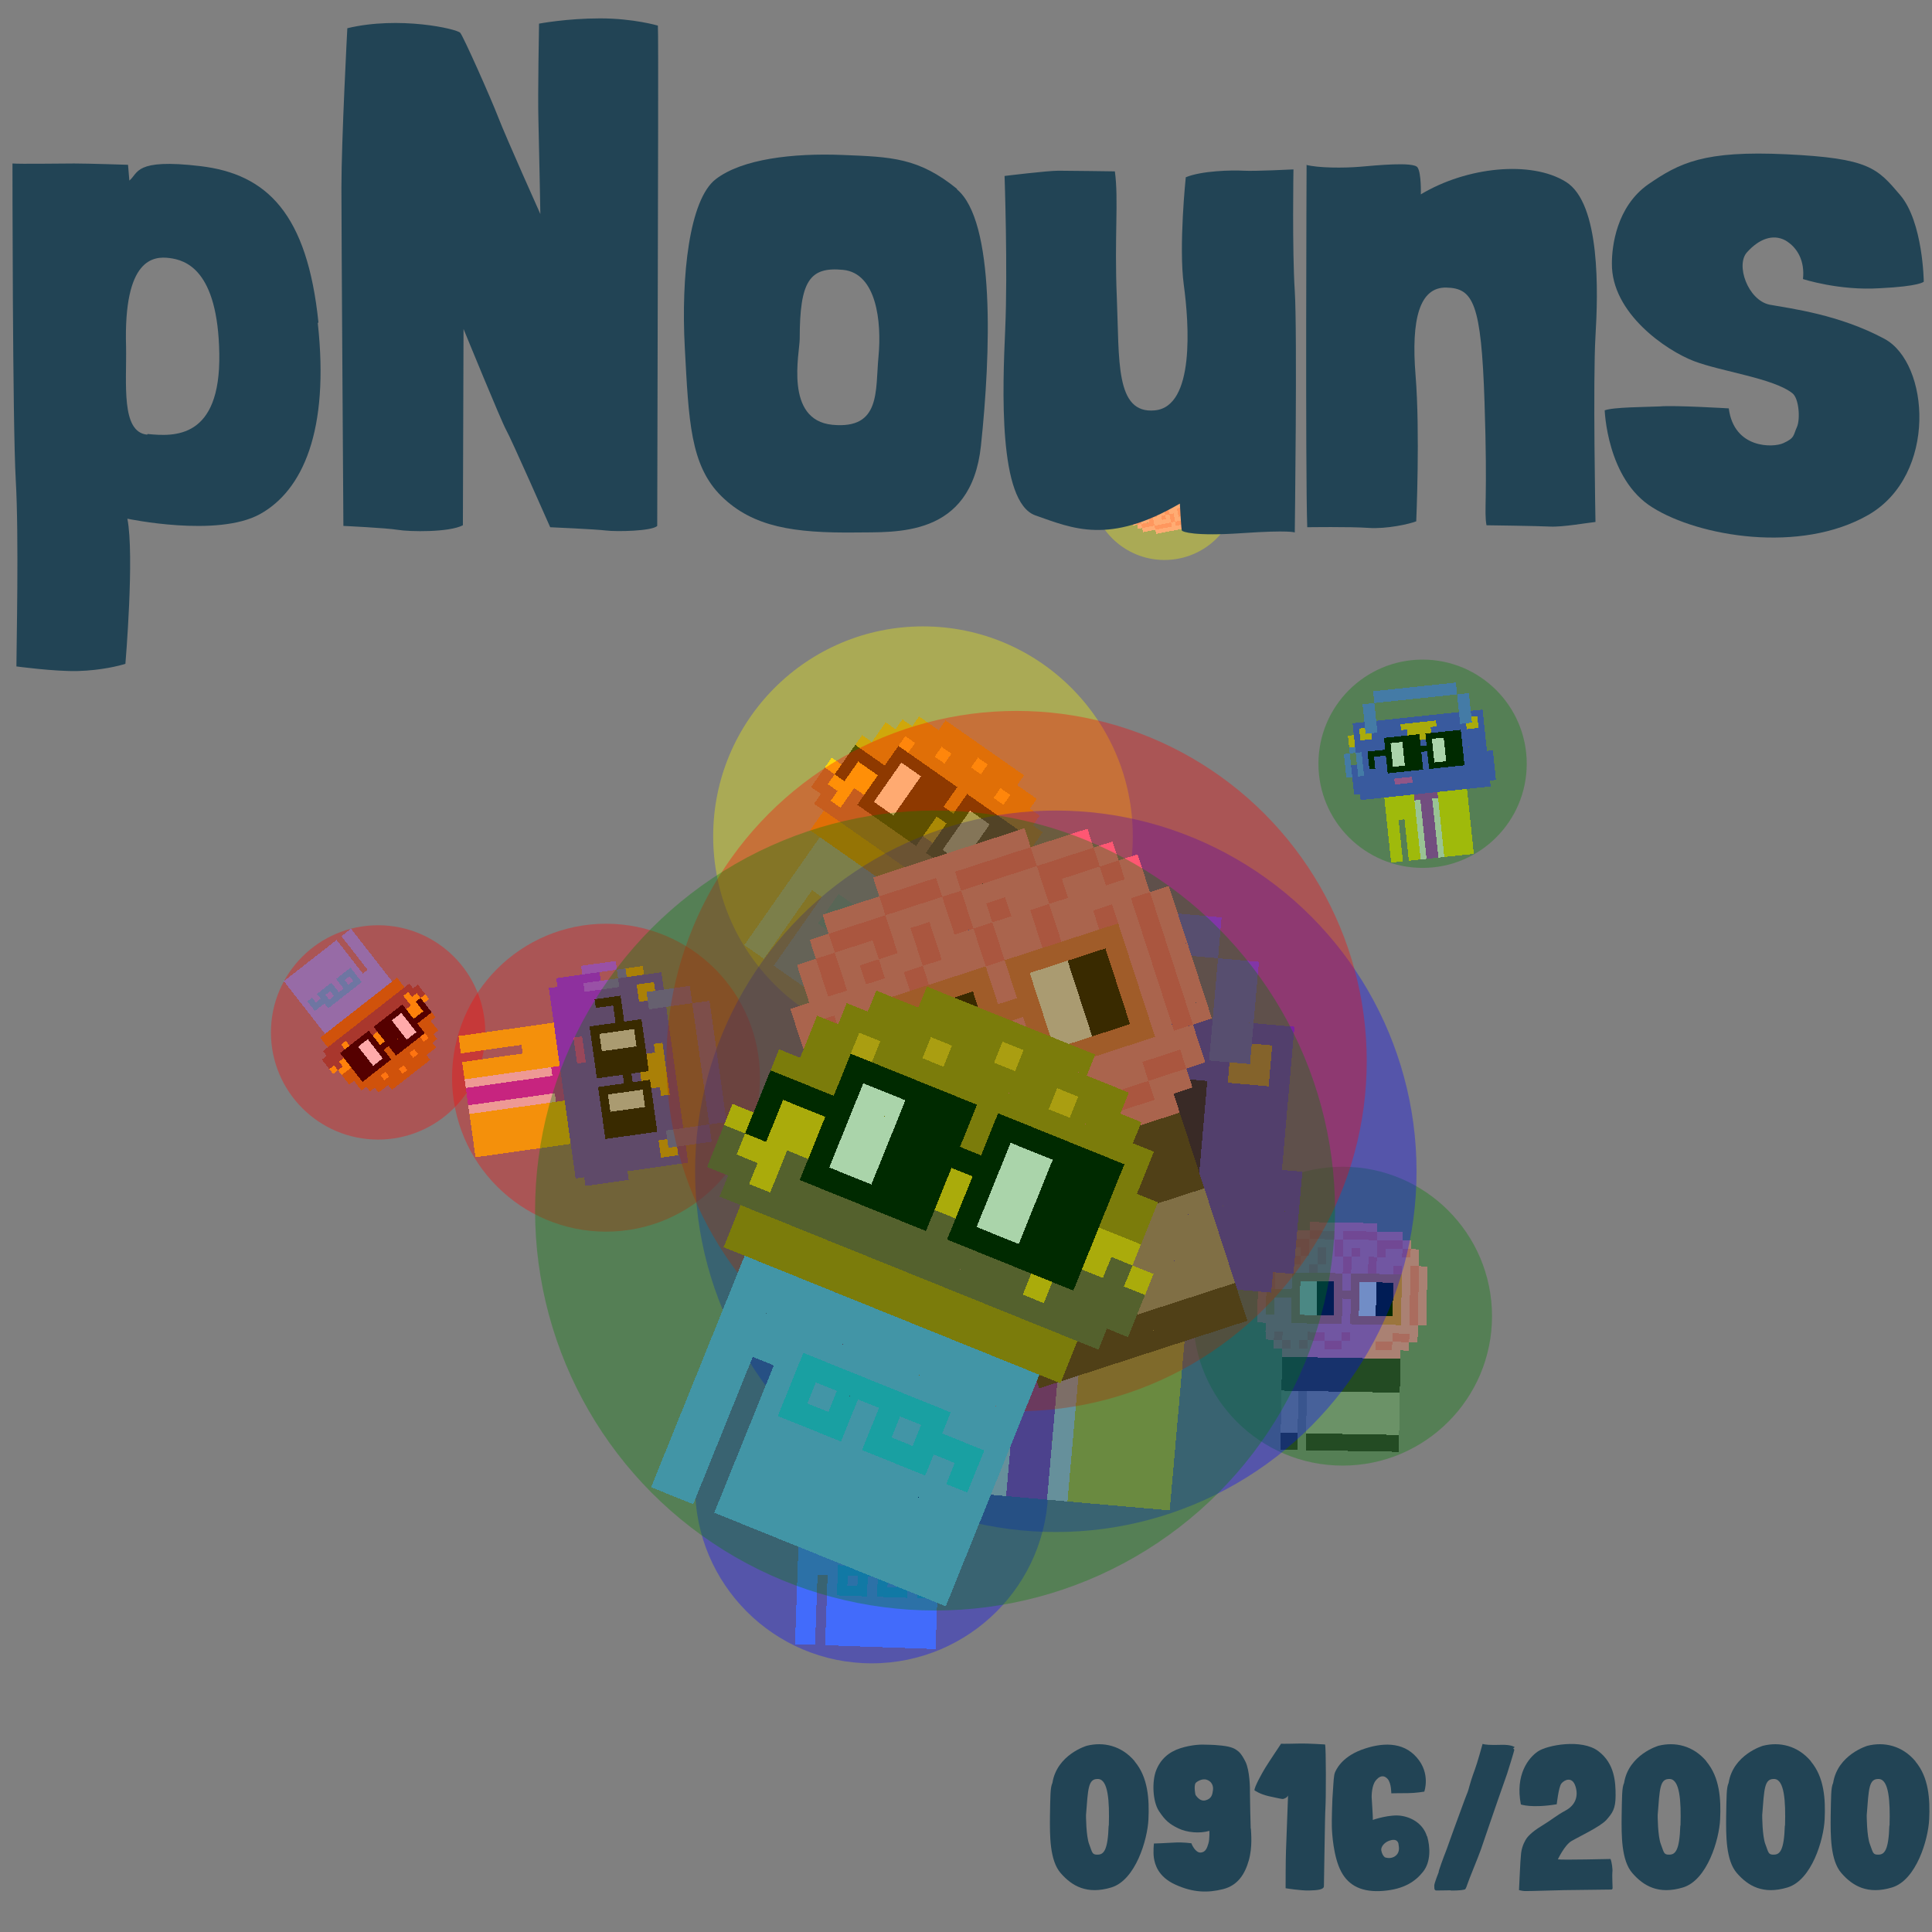 <svg viewBox="0 0 1024 1024"  xmlns="http://www.w3.org/2000/svg">
<rect x="0" y="0" width="1024" height="1024" fill="#808080" stroke="none"/>
<defs>
<g id="nouns916" transform="scale(3.2)" shape-rendering="crispEdges">
<rect width="140" height="10" x="90" y="210" fill="#63a0f9" /><rect width="140" height="10" x="90" y="220" fill="#63a0f9" /><rect width="140" height="10" x="90" y="230" fill="#63a0f9" /><rect width="140" height="10" x="90" y="240" fill="#63a0f9" /><rect width="20" height="10" x="90" y="250" fill="#63a0f9" /><rect width="110" height="10" x="120" y="250" fill="#63a0f9" /><rect width="20" height="10" x="90" y="260" fill="#63a0f9" /><rect width="110" height="10" x="120" y="260" fill="#63a0f9" /><rect width="20" height="10" x="90" y="270" fill="#63a0f9" /><rect width="110" height="10" x="120" y="270" fill="#63a0f9" /><rect width="20" height="10" x="90" y="280" fill="#63a0f9" /><rect width="110" height="10" x="120" y="280" fill="#63a0f9" /><rect width="20" height="10" x="90" y="290" fill="#63a0f9" /><rect width="110" height="10" x="120" y="290" fill="#63a0f9" /><rect width="20" height="10" x="90" y="300" fill="#63a0f9" /><rect width="110" height="10" x="120" y="300" fill="#63a0f9" /><rect width="20" height="10" x="90" y="310" fill="#63a0f9" /><rect width="110" height="10" x="120" y="310" fill="#63a0f9" /><rect width="70" height="10" x="130" y="240" fill="#26b1f3" /><rect width="10" height="10" x="130" y="250" fill="#26b1f3" /><rect width="10" height="10" x="150" y="250" fill="#26b1f3" /><rect width="10" height="10" x="170" y="250" fill="#26b1f3" /><rect width="30" height="10" x="190" y="250" fill="#26b1f3" /><rect width="30" height="10" x="130" y="260" fill="#26b1f3" /><rect width="30" height="10" x="170" y="260" fill="#26b1f3" /><rect width="10" height="10" x="210" y="260" fill="#26b1f3" /><rect width="80" height="10" x="120" y="70" fill="#b87b11" /><rect width="60" height="10" x="100" y="80" fill="#b87b11" /><rect width="10" height="10" x="160" y="80" fill="#ffae1a" /><rect width="50" height="10" x="170" y="80" fill="#b87b11" /><rect width="40" height="10" x="90" y="90" fill="#b87b11" /><rect width="10" height="10" x="130" y="90" fill="#ffae1a" /><rect width="50" height="10" x="140" y="90" fill="#b87b11" /><rect width="10" height="10" x="190" y="90" fill="#ffae1a" /><rect width="30" height="10" x="200" y="90" fill="#b87b11" /><rect width="20" height="10" x="80" y="100" fill="#b87b11" /><rect width="10" height="10" x="100" y="100" fill="#ffae1a" /><rect width="130" height="10" x="110" y="100" fill="#b87b11" /><rect width="140" height="10" x="80" y="110" fill="#b87b11" /><rect width="10" height="10" x="220" y="110" fill="#ffae1a" /><rect width="10" height="10" x="230" y="110" fill="#b87b11" /><rect width="180" height="10" x="70" y="120" fill="#b87b11" /><rect width="180" height="10" x="70" y="130" fill="#b87b11" /><rect width="180" height="10" x="70" y="140" fill="#ffc110" /><rect width="80" height="10" x="60" y="150" fill="#ffc110" /><rect width="10" height="10" x="140" y="150" fill="#7e5243" /><rect width="60" height="10" x="150" y="150" fill="#ffc110" /><rect width="20" height="10" x="210" y="150" fill="#7e5243" /><rect width="10" height="10" x="230" y="150" fill="#ffc110" /><rect width="10" height="10" x="240" y="150" fill="#7e5243" /><rect width="10" height="10" x="250" y="150" fill="#ffc110" /><rect width="10" height="10" x="60" y="160" fill="#7e5243" /><rect width="20" height="10" x="70" y="160" fill="#ffc110" /><rect width="10" height="10" x="90" y="160" fill="#7e5243" /><rect width="40" height="10" x="100" y="160" fill="#ffc110" /><rect width="120" height="10" x="140" y="160" fill="#7e5243" /><rect width="20" height="10" x="60" y="170" fill="#7e5243" /><rect width="10" height="10" x="80" y="170" fill="#ffc110" /><rect width="120" height="10" x="90" y="170" fill="#7e5243" /><rect width="10" height="10" x="210" y="170" fill="#ffc110" /><rect width="40" height="10" x="220" y="170" fill="#7e5243" /><rect width="180" height="10" x="70" y="180" fill="#7e5243" /><rect width="160" height="10" x="80" y="190" fill="#b87b11" /><rect width="160" height="10" x="80" y="200" fill="#b87b11" /><rect width="60" height="10" x="100" y="110" fill="#000000" /><rect width="60" height="10" x="170" y="110" fill="#000000" /><rect width="10" height="10" x="100" y="120" fill="#000000" /><rect width="20" height="10" x="110" y="120" fill="#ffffff" /><rect width="30" height="10" x="130" y="120" fill="#000000" /><rect width="10" height="10" x="170" y="120" fill="#000000" /><rect width="20" height="10" x="180" y="120" fill="#ffffff" /><rect width="30" height="10" x="200" y="120" fill="#000000" /><rect width="40" height="10" x="70" y="130" fill="#000000" /><rect width="20" height="10" x="110" y="130" fill="#ffffff" /><rect width="50" height="10" x="130" y="130" fill="#000000" /><rect width="20" height="10" x="180" y="130" fill="#ffffff" /><rect width="30" height="10" x="200" y="130" fill="#000000" /><rect width="10" height="10" x="70" y="140" fill="#000000" /><rect width="10" height="10" x="100" y="140" fill="#000000" /><rect width="20" height="10" x="110" y="140" fill="#ffffff" /><rect width="30" height="10" x="130" y="140" fill="#000000" /><rect width="10" height="10" x="170" y="140" fill="#000000" /><rect width="20" height="10" x="180" y="140" fill="#ffffff" /><rect width="30" height="10" x="200" y="140" fill="#000000" /><rect width="10" height="10" x="70" y="150" fill="#000000" /><rect width="10" height="10" x="100" y="150" fill="#000000" /><rect width="20" height="10" x="110" y="150" fill="#ffffff" /><rect width="30" height="10" x="130" y="150" fill="#000000" /><rect width="10" height="10" x="170" y="150" fill="#000000" /><rect width="20" height="10" x="180" y="150" fill="#ffffff" /><rect width="30" height="10" x="200" y="150" fill="#000000" /><rect width="60" height="10" x="100" y="160" fill="#000000" /><rect width="60" height="10" x="170" y="160" fill="#000000" />
</g>
<g id="nouns917" transform="scale(3.2)" shape-rendering="crispEdges">
<rect width="140" height="10" x="90" y="210" fill="#eed811" /><rect width="140" height="10" x="90" y="220" fill="#eed811" /><rect width="140" height="10" x="90" y="230" fill="#eed811" /><rect width="140" height="10" x="90" y="240" fill="#eed811" /><rect width="20" height="10" x="90" y="250" fill="#eed811" /><rect width="110" height="10" x="120" y="250" fill="#eed811" /><rect width="20" height="10" x="90" y="260" fill="#eed811" /><rect width="110" height="10" x="120" y="260" fill="#eed811" /><rect width="20" height="10" x="90" y="270" fill="#eed811" /><rect width="110" height="10" x="120" y="270" fill="#eed811" /><rect width="20" height="10" x="90" y="280" fill="#eed811" /><rect width="110" height="10" x="120" y="280" fill="#eed811" /><rect width="20" height="10" x="90" y="290" fill="#eed811" /><rect width="110" height="10" x="120" y="290" fill="#eed811" /><rect width="20" height="10" x="90" y="300" fill="#eed811" /><rect width="110" height="10" x="120" y="300" fill="#eed811" /><rect width="20" height="10" x="90" y="310" fill="#eed811" /><rect width="110" height="10" x="120" y="310" fill="#eed811" /><rect width="40" height="10" x="140" y="210" fill="#ab36be" /><rect width="10" height="10" x="140" y="220" fill="#e5e5de" /><rect width="20" height="10" x="150" y="220" fill="#ab36be" /><rect width="10" height="10" x="170" y="220" fill="#e5e5de" /><rect width="10" height="10" x="140" y="230" fill="#e5e5de" /><rect width="20" height="10" x="150" y="230" fill="#ab36be" /><rect width="10" height="10" x="170" y="230" fill="#e5e5de" /><rect width="10" height="10" x="140" y="240" fill="#e5e5de" /><rect width="20" height="10" x="150" y="240" fill="#ab36be" /><rect width="10" height="10" x="170" y="240" fill="#e5e5de" /><rect width="10" height="10" x="140" y="250" fill="#e5e5de" /><rect width="20" height="10" x="150" y="250" fill="#ab36be" /><rect width="10" height="10" x="170" y="250" fill="#e5e5de" /><rect width="10" height="10" x="140" y="260" fill="#e5e5de" /><rect width="20" height="10" x="150" y="260" fill="#ab36be" /><rect width="10" height="10" x="170" y="260" fill="#e5e5de" /><rect width="10" height="10" x="140" y="270" fill="#e5e5de" /><rect width="20" height="10" x="150" y="270" fill="#ab36be" /><rect width="10" height="10" x="170" y="270" fill="#e5e5de" /><rect width="10" height="10" x="140" y="280" fill="#e5e5de" /><rect width="20" height="10" x="150" y="280" fill="#ab36be" /><rect width="10" height="10" x="170" y="280" fill="#e5e5de" /><rect width="10" height="10" x="140" y="290" fill="#e5e5de" /><rect width="20" height="10" x="150" y="290" fill="#ab36be" /><rect width="10" height="10" x="170" y="290" fill="#e5e5de" /><rect width="10" height="10" x="140" y="300" fill="#e5e5de" /><rect width="20" height="10" x="150" y="300" fill="#ab36be" /><rect width="10" height="10" x="170" y="300" fill="#e5e5de" /><rect width="10" height="10" x="140" y="310" fill="#e5e5de" /><rect width="20" height="10" x="150" y="310" fill="#ab36be" /><rect width="10" height="10" x="170" y="310" fill="#e5e5de" /><rect width="140" height="10" x="90" y="30" fill="#667af9" /><rect width="140" height="10" x="90" y="40" fill="#667af9" /><rect width="20" height="10" x="70" y="50" fill="#667af9" /><rect width="20" height="10" x="230" y="50" fill="#667af9" /><rect width="20" height="10" x="70" y="60" fill="#667af9" /><rect width="20" height="10" x="230" y="60" fill="#667af9" /><rect width="20" height="10" x="70" y="70" fill="#667af9" /><rect width="20" height="10" x="230" y="70" fill="#667af9" /><rect width="20" height="10" x="50" y="80" fill="#5648ed" /><rect width="20" height="10" x="70" y="80" fill="#667af9" /><rect width="140" height="10" x="90" y="80" fill="#5648ed" /><rect width="20" height="10" x="230" y="80" fill="#667af9" /><rect width="20" height="10" x="250" y="80" fill="#5648ed" /><rect width="10" height="10" x="50" y="90" fill="#5648ed" /><rect width="10" height="10" x="60" y="90" fill="#ffc110" /><rect width="20" height="10" x="70" y="90" fill="#667af9" /><rect width="40" height="10" x="90" y="90" fill="#5648ed" /><rect width="60" height="10" x="130" y="90" fill="#ffc110" /><rect width="40" height="10" x="190" y="90" fill="#5648ed" /><rect width="20" height="10" x="230" y="90" fill="#667af9" /><rect width="10" height="10" x="250" y="90" fill="#ffc110" /><rect width="10" height="10" x="260" y="90" fill="#5648ed" /><rect width="10" height="10" x="40" y="100" fill="#ffc110" /><rect width="10" height="10" x="50" y="100" fill="#5648ed" /><rect width="20" height="10" x="60" y="100" fill="#ffc110" /><rect width="60" height="10" x="80" y="100" fill="#5648ed" /><rect width="40" height="10" x="140" y="100" fill="#ffc110" /><rect width="60" height="10" x="180" y="100" fill="#5648ed" /><rect width="20" height="10" x="240" y="100" fill="#ffc110" /><rect width="10" height="10" x="260" y="100" fill="#5648ed" /><rect width="10" height="10" x="40" y="110" fill="#ffc110" /><rect width="80" height="10" x="50" y="110" fill="#5648ed" /><rect width="60" height="10" x="130" y="110" fill="#ffc110" /><rect width="80" height="10" x="190" y="110" fill="#5648ed" /><rect width="10" height="10" x="40" y="120" fill="#667af9" /><rect width="220" height="10" x="50" y="120" fill="#5648ed" /><rect width="10" height="10" x="30" y="130" fill="#667af9" /><rect width="10" height="10" x="50" y="130" fill="#667af9" /><rect width="210" height="10" x="60" y="130" fill="#5648ed" /><rect width="10" height="10" x="30" y="140" fill="#667af9" /><rect width="10" height="10" x="50" y="140" fill="#667af9" /><rect width="210" height="10" x="60" y="140" fill="#5648ed" /><rect width="10" height="10" x="30" y="150" fill="#667af9" /><rect width="10" height="10" x="40" y="150" fill="#5648ed" /><rect width="10" height="10" x="50" y="150" fill="#667af9" /><rect width="220" height="10" x="60" y="150" fill="#5648ed" /><rect width="10" height="10" x="30" y="160" fill="#667af9" /><rect width="10" height="10" x="40" y="160" fill="#5648ed" /><rect width="10" height="10" x="50" y="160" fill="#667af9" /><rect width="220" height="10" x="60" y="160" fill="#5648ed" /><rect width="240" height="10" x="40" y="170" fill="#5648ed" /><rect width="70" height="10" x="40" y="180" fill="#5648ed" /><rect width="30" height="10" x="110" y="180" fill="#da42cb" /><rect width="140" height="10" x="140" y="180" fill="#5648ed" /><rect width="240" height="10" x="40" y="190" fill="#5648ed" /><rect width="220" height="10" x="50" y="200" fill="#5648ed" /><rect width="60" height="10" x="100" y="110" fill="#000000" /><rect width="60" height="10" x="170" y="110" fill="#000000" /><rect width="10" height="10" x="100" y="120" fill="#000000" /><rect width="20" height="10" x="110" y="120" fill="#ffffff" /><rect width="30" height="10" x="130" y="120" fill="#000000" /><rect width="10" height="10" x="170" y="120" fill="#000000" /><rect width="20" height="10" x="180" y="120" fill="#ffffff" /><rect width="30" height="10" x="200" y="120" fill="#000000" /><rect width="40" height="10" x="70" y="130" fill="#000000" /><rect width="20" height="10" x="110" y="130" fill="#ffffff" /><rect width="50" height="10" x="130" y="130" fill="#000000" /><rect width="20" height="10" x="180" y="130" fill="#ffffff" /><rect width="30" height="10" x="200" y="130" fill="#000000" /><rect width="10" height="10" x="70" y="140" fill="#000000" /><rect width="10" height="10" x="100" y="140" fill="#000000" /><rect width="20" height="10" x="110" y="140" fill="#ffffff" /><rect width="30" height="10" x="130" y="140" fill="#000000" /><rect width="10" height="10" x="170" y="140" fill="#000000" /><rect width="20" height="10" x="180" y="140" fill="#ffffff" /><rect width="30" height="10" x="200" y="140" fill="#000000" /><rect width="10" height="10" x="70" y="150" fill="#000000" /><rect width="10" height="10" x="100" y="150" fill="#000000" /><rect width="20" height="10" x="110" y="150" fill="#ffffff" /><rect width="30" height="10" x="130" y="150" fill="#000000" /><rect width="10" height="10" x="170" y="150" fill="#000000" /><rect width="20" height="10" x="180" y="150" fill="#ffffff" /><rect width="30" height="10" x="200" y="150" fill="#000000" /><rect width="60" height="10" x="100" y="160" fill="#000000" /><rect width="60" height="10" x="170" y="160" fill="#000000" />
</g>
<g id="nouns918" transform="scale(3.2)" shape-rendering="crispEdges">
<rect width="140" height="10" x="90" y="210" fill="#343235" /><rect width="140" height="10" x="90" y="220" fill="#343235" /><rect width="140" height="10" x="90" y="230" fill="#343235" /><rect width="140" height="10" x="90" y="240" fill="#343235" /><rect width="20" height="10" x="90" y="250" fill="#343235" /><rect width="110" height="10" x="120" y="250" fill="#343235" /><rect width="20" height="10" x="90" y="260" fill="#343235" /><rect width="110" height="10" x="120" y="260" fill="#343235" /><rect width="20" height="10" x="90" y="270" fill="#343235" /><rect width="110" height="10" x="120" y="270" fill="#343235" /><rect width="20" height="10" x="90" y="280" fill="#343235" /><rect width="110" height="10" x="120" y="280" fill="#343235" /><rect width="20" height="10" x="90" y="290" fill="#343235" /><rect width="110" height="10" x="120" y="290" fill="#343235" /><rect width="20" height="10" x="90" y="300" fill="#343235" /><rect width="110" height="10" x="120" y="300" fill="#343235" /><rect width="20" height="10" x="90" y="310" fill="#343235" /><rect width="110" height="10" x="120" y="310" fill="#343235" /><rect width="20" height="10" x="90" y="250" fill="#a19c9a" /><rect width="110" height="10" x="120" y="250" fill="#a19c9a" /><rect width="20" height="10" x="90" y="260" fill="#a19c9a" /><rect width="110" height="10" x="120" y="260" fill="#a19c9a" /><rect width="20" height="10" x="90" y="270" fill="#a19c9a" /><rect width="110" height="10" x="120" y="270" fill="#a19c9a" /><rect width="20" height="10" x="90" y="280" fill="#a19c9a" /><rect width="110" height="10" x="120" y="280" fill="#a19c9a" /><rect width="20" height="10" x="90" y="290" fill="#a19c9a" /><rect width="110" height="10" x="120" y="290" fill="#a19c9a" /><rect width="80" height="10" x="120" y="50" fill="#ff82ad" /><rect width="30" height="10" x="90" y="60" fill="#ff82ad" /><rect width="30" height="10" x="120" y="60" fill="#ff638d" /><rect width="10" height="10" x="150" y="60" fill="#ff82ad" /><rect width="40" height="10" x="160" y="60" fill="#ff638d" /><rect width="30" height="10" x="200" y="60" fill="#ff82ad" /><rect width="10" height="10" x="80" y="70" fill="#ff82ad" /><rect width="30" height="10" x="90" y="70" fill="#ff638d" /><rect width="30" height="10" x="120" y="70" fill="#ff82ad" /><rect width="10" height="10" x="150" y="70" fill="#ff638d" /><rect width="40" height="10" x="160" y="70" fill="#ff82ad" /><rect width="30" height="10" x="200" y="70" fill="#ff638d" /><rect width="10" height="10" x="230" y="70" fill="#ff82ad" /><rect width="10" height="10" x="70" y="80" fill="#ff82ad" /><rect width="10" height="10" x="80" y="80" fill="#ff638d" /><rect width="20" height="10" x="90" y="80" fill="#ff82ad" /><rect width="10" height="10" x="110" y="80" fill="#ff638d" /><rect width="10" height="10" x="120" y="80" fill="#ff82ad" /><rect width="10" height="10" x="130" y="80" fill="#ff638d" /><rect width="10" height="10" x="140" y="80" fill="#ff82ad" /><rect width="10" height="10" x="150" y="80" fill="#ff638d" /><rect width="10" height="10" x="160" y="80" fill="#ff82ad" /><rect width="10" height="10" x="170" y="80" fill="#ff638d" /><rect width="20" height="10" x="180" y="80" fill="#ff82ad" /><rect width="10" height="10" x="200" y="80" fill="#ff638d" /><rect width="20" height="10" x="210" y="80" fill="#ff82ad" /><rect width="10" height="10" x="230" y="80" fill="#ff638d" /><rect width="10" height="10" x="240" y="80" fill="#ff82ad" /><rect width="10" height="10" x="70" y="90" fill="#ff82ad" /><rect width="10" height="10" x="80" y="90" fill="#ff638d" /><rect width="10" height="10" x="90" y="90" fill="#ff82ad" /><rect width="10" height="10" x="100" y="90" fill="#ff638d" /><rect width="20" height="10" x="110" y="90" fill="#ff82ad" /><rect width="10" height="10" x="130" y="90" fill="#ff638d" /><rect width="20" height="10" x="140" y="90" fill="#ff82ad" /><rect width="10" height="10" x="160" y="90" fill="#ff638d" /><rect width="20" height="10" x="170" y="90" fill="#ff82ad" /><rect width="10" height="10" x="190" y="90" fill="#ff638d" /><rect width="50" height="10" x="200" y="90" fill="#ff82ad" /><rect width="60" height="10" x="60" y="100" fill="#ff82ad" /><rect width="10" height="10" x="120" y="100" fill="#ff638d" /><rect width="30" height="10" x="130" y="100" fill="#ff82ad" /><rect width="10" height="10" x="160" y="100" fill="#ff638d" /><rect width="20" height="10" x="170" y="100" fill="#ff82ad" /><rect width="10" height="10" x="190" y="100" fill="#ff638d" /><rect width="20" height="10" x="200" y="100" fill="#ff82ad" /><rect width="10" height="10" x="220" y="100" fill="#ff638d" /><rect width="10" height="10" x="230" y="100" fill="#ff82ad" /><rect width="10" height="10" x="240" y="100" fill="#ff638d" /><rect width="10" height="10" x="250" y="100" fill="#ff82ad" /><rect width="10" height="10" x="60" y="110" fill="#ff82ad" /><rect width="10" height="10" x="70" y="110" fill="#ff638d" /><rect width="40" height="10" x="80" y="110" fill="#ff82ad" /><rect width="10" height="10" x="120" y="110" fill="#ff638d" /><rect width="60" height="10" x="130" y="110" fill="#ff82ad" /><rect width="10" height="10" x="190" y="110" fill="#ff638d" /><rect width="40" height="10" x="200" y="110" fill="#ff82ad" /><rect width="10" height="10" x="240" y="110" fill="#ff638d" /><rect width="10" height="10" x="250" y="110" fill="#ff82ad" /><rect width="10" height="10" x="60" y="120" fill="#ff82ad" /><rect width="10" height="10" x="70" y="120" fill="#ff638d" /><rect width="20" height="10" x="80" y="120" fill="#ff82ad" /><rect width="10" height="10" x="100" y="120" fill="#ff638d" /><rect width="20" height="10" x="110" y="120" fill="#ff82ad" /><rect width="10" height="10" x="130" y="120" fill="#ff638d" /><rect width="30" height="10" x="140" y="120" fill="#ff82ad" /><rect width="10" height="10" x="170" y="120" fill="#ff638d" /><rect width="60" height="10" x="180" y="120" fill="#ff82ad" /><rect width="10" height="10" x="240" y="120" fill="#ff638d" /><rect width="10" height="10" x="250" y="120" fill="#ff82ad" /><rect width="40" height="10" x="60" y="130" fill="#ff82ad" /><rect width="10" height="10" x="100" y="130" fill="#ff638d" /><rect width="20" height="10" x="110" y="130" fill="#ff82ad" /><rect width="10" height="10" x="130" y="130" fill="#ff638d" /><rect width="40" height="10" x="140" y="130" fill="#ff82ad" /><rect width="10" height="10" x="180" y="130" fill="#ff638d" /><rect width="10" height="10" x="190" y="130" fill="#ff82ad" /><rect width="20" height="10" x="200" y="130" fill="#ff638d" /><rect width="20" height="10" x="220" y="130" fill="#ff82ad" /><rect width="10" height="10" x="240" y="130" fill="#ff638d" /><rect width="10" height="10" x="250" y="130" fill="#ff82ad" /><rect width="10" height="10" x="60" y="140" fill="#ff82ad" /><rect width="10" height="10" x="70" y="140" fill="#ff638d" /><rect width="20" height="10" x="80" y="140" fill="#ff82ad" /><rect width="10" height="10" x="100" y="140" fill="#ff638d" /><rect width="30" height="10" x="110" y="140" fill="#ff82ad" /><rect width="10" height="10" x="140" y="140" fill="#ff638d" /><rect width="90" height="10" x="150" y="140" fill="#ff82ad" /><rect width="10" height="10" x="240" y="140" fill="#ff638d" /><rect width="10" height="10" x="250" y="140" fill="#ff82ad" /><rect width="10" height="10" x="60" y="150" fill="#ff82ad" /><rect width="10" height="10" x="70" y="150" fill="#ff638d" /><rect width="30" height="10" x="80" y="150" fill="#ff82ad" /><rect width="10" height="10" x="110" y="150" fill="#ff638d" /><rect width="50" height="10" x="120" y="150" fill="#ff82ad" /><rect width="10" height="10" x="170" y="150" fill="#ff638d" /><rect width="60" height="10" x="180" y="150" fill="#ff82ad" /><rect width="10" height="10" x="240" y="150" fill="#ff638d" /><rect width="10" height="10" x="250" y="150" fill="#ff82ad" /><rect width="60" height="10" x="60" y="160" fill="#ff82ad" /><rect width="10" height="10" x="120" y="160" fill="#ff638d" /><rect width="50" height="10" x="130" y="160" fill="#ff82ad" /><rect width="20" height="10" x="180" y="160" fill="#ff638d" /><rect width="40" height="10" x="200" y="160" fill="#ff82ad" /><rect width="10" height="10" x="240" y="160" fill="#ff638d" /><rect width="10" height="10" x="250" y="160" fill="#ff82ad" /><rect width="180" height="10" x="70" y="170" fill="#ff82ad" /><rect width="10" height="10" x="70" y="180" fill="#ff82ad" /><rect width="10" height="10" x="80" y="180" fill="#ff638d" /><rect width="30" height="10" x="90" y="180" fill="#ff82ad" /><rect width="20" height="10" x="120" y="180" fill="#ff638d" /><rect width="20" height="10" x="140" y="180" fill="#ff82ad" /><rect width="10" height="10" x="160" y="180" fill="#ff638d" /><rect width="50" height="10" x="170" y="180" fill="#ff82ad" /><rect width="20" height="10" x="220" y="180" fill="#ff638d" /><rect width="10" height="10" x="240" y="180" fill="#ff82ad" /><rect width="10" height="10" x="80" y="190" fill="#ff82ad" /><rect width="10" height="10" x="90" y="190" fill="#ff638d" /><rect width="10" height="10" x="100" y="190" fill="#ff82ad" /><rect width="10" height="10" x="110" y="190" fill="#ff638d" /><rect width="20" height="10" x="120" y="190" fill="#ff82ad" /><rect width="20" height="10" x="140" y="190" fill="#ff638d" /><rect width="40" height="10" x="160" y="190" fill="#ff82ad" /><rect width="20" height="10" x="200" y="190" fill="#ff638d" /><rect width="20" height="10" x="220" y="190" fill="#ff82ad" /><rect width="140" height="10" x="90" y="200" fill="#ff82ad" /><rect width="60" height="10" x="100" y="110" fill="#e8705b" /><rect width="60" height="10" x="170" y="110" fill="#e8705b" /><rect width="10" height="10" x="100" y="120" fill="#e8705b" /><rect width="20" height="10" x="110" y="120" fill="#ffffff" /><rect width="20" height="10" x="130" y="120" fill="#000000" /><rect width="10" height="10" x="150" y="120" fill="#e8705b" /><rect width="10" height="10" x="170" y="120" fill="#e8705b" /><rect width="20" height="10" x="180" y="120" fill="#ffffff" /><rect width="20" height="10" x="200" y="120" fill="#000000" /><rect width="10" height="10" x="220" y="120" fill="#e8705b" /><rect width="40" height="10" x="70" y="130" fill="#e8705b" /><rect width="20" height="10" x="110" y="130" fill="#ffffff" /><rect width="20" height="10" x="130" y="130" fill="#000000" /><rect width="30" height="10" x="150" y="130" fill="#e8705b" /><rect width="20" height="10" x="180" y="130" fill="#ffffff" /><rect width="20" height="10" x="200" y="130" fill="#000000" /><rect width="10" height="10" x="220" y="130" fill="#e8705b" /><rect width="10" height="10" x="70" y="140" fill="#e8705b" /><rect width="10" height="10" x="100" y="140" fill="#e8705b" /><rect width="20" height="10" x="110" y="140" fill="#ffffff" /><rect width="20" height="10" x="130" y="140" fill="#000000" /><rect width="10" height="10" x="150" y="140" fill="#e8705b" /><rect width="10" height="10" x="170" y="140" fill="#e8705b" /><rect width="20" height="10" x="180" y="140" fill="#ffffff" /><rect width="20" height="10" x="200" y="140" fill="#000000" /><rect width="10" height="10" x="220" y="140" fill="#e8705b" /><rect width="10" height="10" x="70" y="150" fill="#e8705b" /><rect width="10" height="10" x="100" y="150" fill="#e8705b" /><rect width="20" height="10" x="110" y="150" fill="#ffffff" /><rect width="20" height="10" x="130" y="150" fill="#000000" /><rect width="10" height="10" x="150" y="150" fill="#e8705b" /><rect width="10" height="10" x="170" y="150" fill="#e8705b" /><rect width="20" height="10" x="180" y="150" fill="#ffffff" /><rect width="20" height="10" x="200" y="150" fill="#000000" /><rect width="10" height="10" x="220" y="150" fill="#e8705b" /><rect width="60" height="10" x="100" y="160" fill="#e8705b" /><rect width="60" height="10" x="170" y="160" fill="#e8705b" />
</g>
<g x_x="x" id="circles916"><g x_x="x" transform="translate(102,204) scale(0.8)"><g x_x="x"><use href="#nouns916" transform="translate(58 364) scale(0.126) rotate(142,512,512)"/>
<circle cx="123" cy="429" r="71" fill="red" opacity="0.333"/>
</g>
<g x_x="x"><use href="#nouns917" transform="translate(752 188) scale(0.123) rotate(354,512,512)"/>
<circle cx="815" cy="251" r="69" fill="green" opacity="0.333"/>
</g>
<g x_x="x"><use href="#nouns918" transform="translate(599 22) scale(0.087) rotate(169,512,512)"/>
<circle cx="644" cy="67" r="49" fill="yellow" opacity="0.333"/>
</g>
<g x_x="x"><use href="#nouns916" transform="translate(343 623) scale(0.208) rotate(362,512,512)"/>
<circle cx="450" cy="730" r="117" fill="blue" opacity="0.333"/>
</g>
<g x_x="x"><use href="#nouns917" transform="translate(181 366) scale(0.181) rotate(442,512,512)"/>
<circle cx="274" cy="459" r="102" fill="red" opacity="0.333"/>
</g>
<g x_x="x"><use href="#nouns918" transform="translate(672 527) scale(0.175) rotate(361,512,512)"/>
<circle cx="762" cy="617" r="99" fill="green" opacity="0.333"/>
</g>
<g x_x="x"><use href="#nouns916" transform="translate(357 172) scale(0.248) rotate(395,512,512)"/>
<circle cx="484" cy="299" r="139" fill="yellow" opacity="0.333"/>
</g>
<g x_x="x"><use href="#nouns917" transform="translate(354 303) scale(0.425) rotate(365,512,512)"/>
<circle cx="572" cy="521" r="239" fill="blue" opacity="0.333"/>
</g>
<g x_x="x"><use href="#nouns918" transform="translate(335 237) scale(0.412) rotate(342,512,512)"/>
<circle cx="546" cy="448" r="232" fill="red" opacity="0.333"/>
</g>
<g x_x="x"><use href="#nouns916" transform="translate(251 306) scale(0.470) rotate(382,512,512)"/>
<circle cx="492" cy="547" r="265" fill="green" opacity="0.333"/>
</g>
</g>
<g x_x="x" fill="#224455" transform="scale(0.348)"><path d="M485 491 c-17 -165 -78 -226 -180 -238 -101 -12 -94 11 -108 22 l-2 -24 s-60 -2 -82 -2 -81 1 -94 0 c0 0 0 395 5 482 5 86 1 257 1 284 0 0 59 8 94 7 s63 -8 72 -11 c0 0 14 -165 3 -221 0 0 137 29 202 -7 s106 -127 88 -291 Zm-261 171 c-40 -4 -31 -78 -32 -134 -4 -135 42 -138 66 -135 24 3 74 17 76 146 2 130 -69 126 -109 122 Z"/>
<path d="M31 43 s-9 170 -9 243 3 503 3 515 c0 0 65 3 83 6 s78 4 99 -7 c0 0 1 -286 1 -299 0 0 58 142 65 154 s67 148 67 148 c0 0 69 3 85 5 s70 1 78 -7 c0 0 1 -404 1 -434 s1 -316 0 -328 c0 0 -37 -11 -88 -11 s-93 8 -93 8 c0 0 -2 109 -1 145 s3 145 3 145 c0 0 -52 -116 -64 -147 s-53 -123 -58 -129 S110 24 31 43 Z" transform="translate(498 0)"/>
<path d="M434 288 c-59 -48 -100 -49 -175 -52 -75 -3 -153 6 -193 37 -40 31 -53 147 -47 257 6 110 8 179 56 226 48 47 111 56 204 55 60 -1 176 9 191 -132 15 -141 22 -343 -37 -391 Zm-120 255 c-5 52 4 111 -70 104 -74 -7 -50 -110 -50 -131 0 -88 15 -110 66 -105 51 5 59 79 54 132 Z" transform="translate(1024 0)"/>
<path d="M8 268 s5 143 1 233 -11 264 46 284 112 45 220 -18 c0 0 2 39 3 41 s19 9 92 4 80 -1 80 -1 c0 0 4 -306 0 -368 s-2 -185 -2 -185 c0 0 -58 3 -76 2 s-64 0 -88 10 c0 0 -11 105 -3 164 s17 185 -44 191 -54 -77 -58 -171 3 -149 -3 -193 c0 0 -69 -1 -86 -1 s-82 8 -82 8 Z" transform="translate(1522 0)"/>
<path d="M7 251 s-2 467 1 552 c0 0 65 -1 93 1 s63 -6 73 -10 c0 0 6 -136 -1 -222 s6 -135 47 -134 53 24 58 174 -1 165 3 188 c0 0 78 1 97 2 s58 -6 69 -7 c0 0 -4 -217 0 -283 s8 -202 -45 -235 -151 -23 -221 19 c0 0 1 -32 -5 -41 s-64 -3 -88 -1 -63 2 -82 -3 Z" transform="translate(1983 0)"/>
<path d="M5 624 s3 106 73 149 c70 44 225 71 329 11 105 -61 93 -231 24 -268 -69 -37 -142 -46 -175 -52 -33 -7 -52 -61 -34 -80 18 -20 39 -28 58 -18 19 11 30 32 27 59 0 0 55 18 117 14 62 -3 67 -10 67 -10 0 0 -1 -91 -36 -132 -35 -41 -47 -56 -173 -62 -126 -6 -163 13 -211 46 -48 34 -55 94 -55 120 -1 76 83 133 125 149 s121 26 150 49 c10 8 12 39 7 51 -6 13 -3 17 -21 25 -15 7 -75 9 -83 -53 0 0 -83 -5 -105 -3 -22 1 -71 1 -84 6 Z" transform="translate(2439 0)"/>
</g>
<g x_x="x" fill="#224455" transform="translate(555 922) scale(0.1)"><path d="M465 116 C394 31 297 11 210 33 c0 0 -158 46 -182 197 -12 25 -11 75 -13 176 -1 101 -2 235 57 302 59 68 139 115 268 76 s192 -254 197 -361 c5 -107 -2 -223 -73 -307 Zm-139 340 c-4 131 -26 153 -57 154 -32 1 -29 -11 -46 -55 -17 -43 -17 -154 -17 -154 11 -142 11 -194 64 -192 s61 115 57 247 Z"/>
<path d="M525 472 c-1 -24 -4 -160 -4 -186 1 -26 -1 -123 -24 -169 s-37 -54 -45 -60 c-8 -6 -25 -19 -80 -25 -55 -6 -82 -4 -92 -5 s-66 -1 -128 19 S47 105 24 163 c-23 58 -19 164 14 215 s58 71 104 93 c46 22 112 28 164 13 0 0 2 42 -5 66 s-15 48 -42 49 c-27 1 -47 -43 -48 -49 0 0 -44 -7 -91 -4 -48 3 -104 5 -108 5 0 0 -5 45 0 77 s21 99 114 141 c94 43 172 44 252 24 s117 -82 137 -153 c20 -71 12 -144 11 -168 Zm-200 -204 c-3 22 -6 45 -39 54 -33 9 -54 -30 -54 -30 -7 -39 -3 -54 0 -60 s33 -28 60 -19 c27 9 36 33 33 55 Z" transform="translate(554 0)"/>
<path d="M188 295 s-9 244 -11 295 -2 198 -2 198 c0 0 78 13 124 12 s78 -5 79 -22 5 -374 8 -415 4 -323 -2 -337 c0 0 -95 -6 -130 -5 s-99 2 -103 1 c0 0 -67 100 -84 128 S9 251 10 269 c0 0 27 20 75 31 s70 15 75 15 24 -7 28 -19 Z" transform="translate(1089 0)"/>
<path d="M510 513 c-17 -58 -69 -97 -131 -108 -62 -12 -156 21 -156 21 2 -12 -6 -109 -6 -121 0 -12 1 -61 21 -87 20 -26 44 -32 64 -9 20 23 19 76 19 76 0 0 51 -1 89 -1 s86 -8 86 -8 c0 0 35 -96 -40 -181 C382 9 268 15 161 55 54 96 27 164 22 176 c-5 12 -8 57 -8 62 0 5 -4 64 -5 77 s-4 115 -3 148 8 158 49 236 114 112 224 103 c110 -9 170 -50 211 -102 s38 -130 21 -188 Zm-166 103 c-26 21 -57 8 -57 8 -9 -7 -16 -20 -19 -37 -3 -17 16 -46 53 -54 37 -8 39 21 39 26 0 5 10 36 -16 57 Z" transform="translate(1503 0)"/>
<path d="M110 800 s52 2 76 -6 c0 0 5 -3 12 -26 s57 -142 72 -185 78 -229 91 -265 40 -113 48 -137 38 -122 38 -126 -4 -7 -6 -7 c0 0 3 -6 9 -7 0 0 -15 -15 -74 -13 s-86 -1 -97 -5 c0 0 -28 102 -41 136 s-28 83 -28 85 -9 34 -14 44 -65 177 -71 192 -38 108 -43 119 -42 112 -35 102 c0 0 -25 63 -24 73 s-3 26 12 26 74 -1 74 -1 Z" transform="translate(2029 0)"/>
<path d="M211 343 s10 -90 24 -109 57 -42 75 13 -2 102 -52 129 -76 51 -129 83 -74 59 -78 65 -24 36 -29 79 -10 187 -11 195 c0 0 15 4 30 5 s189 -5 212 -5 238 -3 246 -3 8 -6 8 -9 -3 -73 -1 -85 -3 -52 -10 -68 c0 0 -252 6 -279 2 0 0 35 -75 72 -97 s153 -76 185 -112 49 -59 49 -129 -4 -170 -92 -236 -270 -32 -320 2 S-10 187 21 344 c0 0 57 21 190 -1 Z" transform="translate(2490 0)"/>
<path d="M465 116 C394 31 297 11 210 33 c0 0 -158 46 -182 197 -12 25 -11 75 -13 176 -1 101 -2 235 57 302 59 68 139 115 268 76 s192 -254 197 -361 c5 -107 -2 -223 -73 -307 Zm-139 340 c-4 131 -26 153 -57 154 -32 1 -29 -11 -46 -55 -17 -43 -17 -154 -17 -154 11 -142 11 -194 64 -192 s61 115 57 247 Z" transform="translate(3030 0)"/>
<path d="M465 116 C394 31 297 11 210 33 c0 0 -158 46 -182 197 -12 25 -11 75 -13 176 -1 101 -2 235 57 302 59 68 139 115 268 76 s192 -254 197 -361 c5 -107 -2 -223 -73 -307 Zm-139 340 c-4 131 -26 153 -57 154 -32 1 -29 -11 -46 -55 -17 -43 -17 -154 -17 -154 11 -142 11 -194 64 -192 s61 115 57 247 Z" transform="translate(3584 0)"/>
<path d="M465 116 C394 31 297 11 210 33 c0 0 -158 46 -182 197 -12 25 -11 75 -13 176 -1 101 -2 235 57 302 59 68 139 115 268 76 s192 -254 197 -361 c5 -107 -2 -223 -73 -307 Zm-139 340 c-4 131 -26 153 -57 154 -32 1 -29 -11 -46 -55 -17 -43 -17 -154 -17 -154 11 -142 11 -194 64 -192 s61 115 57 247 Z" transform="translate(4138 0)"/>
</g>
</g>
</defs>
<use href="#circles916" />
</svg>
